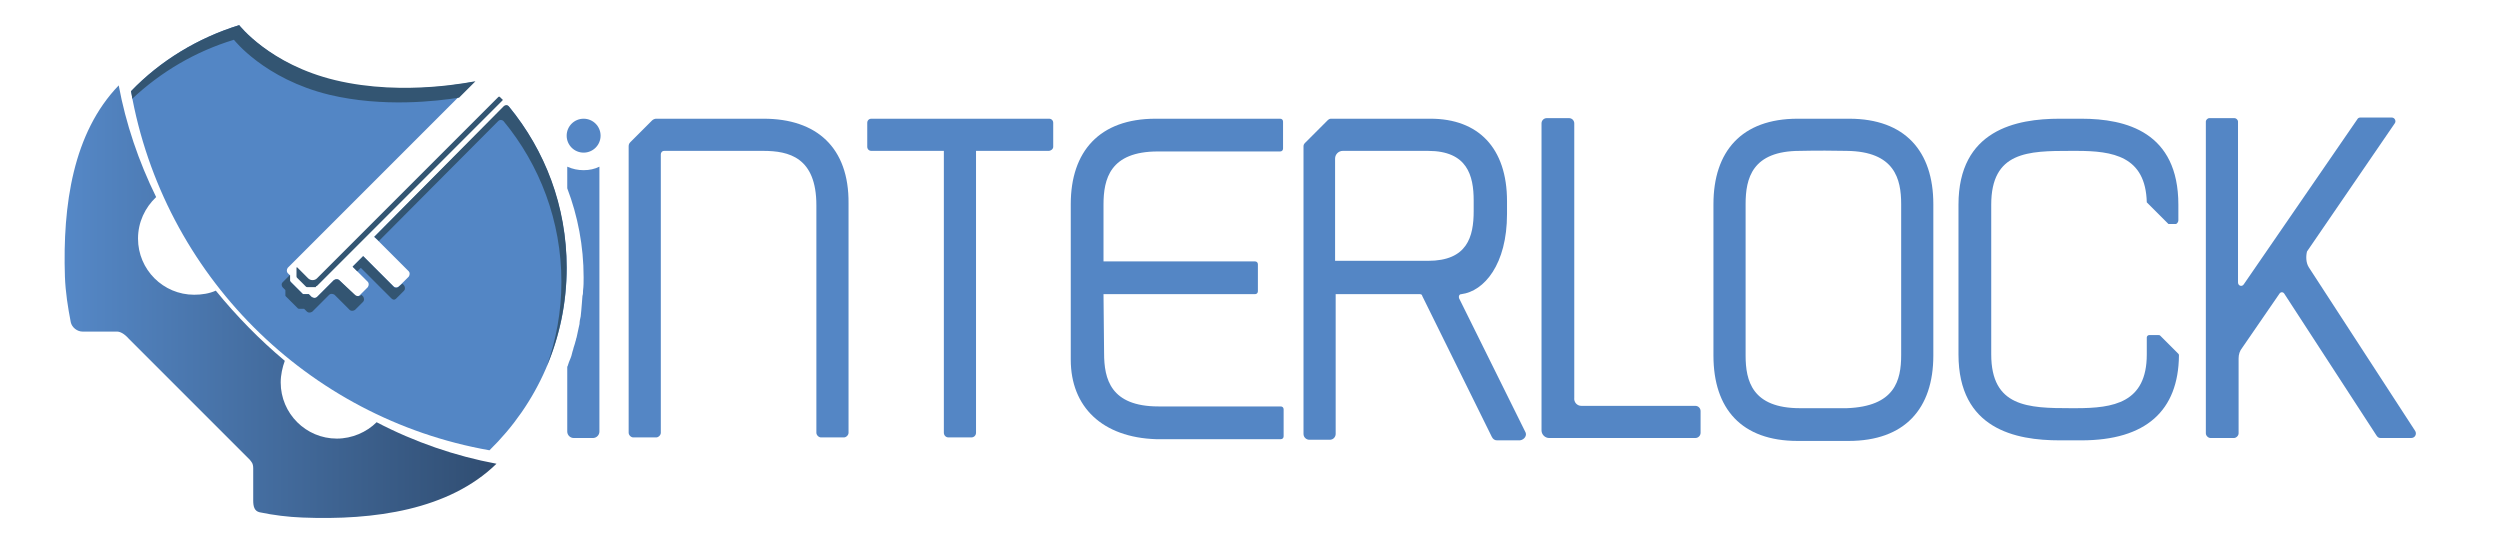 <?xml version="1.0" encoding="utf-8"?>
<!-- Generator: Adobe Illustrator 19.0.0, SVG Export Plug-In . SVG Version: 6.00 Build 0)  -->
<svg version="1.1" id="Layer_1" xmlns="http://www.w3.org/2000/svg" xmlns:xlink="http://www.w3.org/1999/xlink" x="0px" y="0px"
	 viewBox="0 0 427.5 92.8" style="enable-background:new 0 0 427.5 92.8;" xml:space="preserve">
<style type="text/css">
	.st0{fill:#5486C5;}
	.st1{fill:#5386C5;}
	.st2{fill:url(#XMLID_94_);}
	.st3{fill:#335572;}
</style>
<path id="XMLID_38_" class="st0" d="M179.3,25.8h-12.4v48.2c0,0.5-0.4,0.8-0.8,0.8h-3.9c-0.5,0-0.8-0.4-0.8-0.8V25.8h-12.4
	c-0.4,0-0.7-0.3-0.7-0.7V21c0-0.4,0.3-0.7,0.7-0.7h30.4c0.4,0,0.7,0.3,0.7,0.7v4.1C180.1,25.5,179.7,25.8,179.3,25.8z"/>
<path id="XMLID_35_" class="st0" d="M183.1,61.5V34.9c0-9,4.9-14.6,14.5-14.6h21.3c0.3,0,0.5,0.2,0.5,0.5v4.6c0,0.3-0.2,0.5-0.5,0.5
	H198c-8.2,0-9.3,4.7-9.3,9.1v9.7h25.9c0.3,0,0.5,0.2,0.5,0.5v4.6c0,0.3-0.2,0.5-0.5,0.5h-25.9l0.1,10.1c0,4.4,1.1,9.1,9.3,9.1H219
	c0.3,0,0.5,0.2,0.5,0.5v4.6c0,0.3-0.2,0.5-0.5,0.5h-21.3C188.5,74.8,183.1,69.6,183.1,61.5z"/>
<path id="XMLID_33_" class="st0" d="M270.4,69.4h19.5c0.5,0,0.9,0.4,0.9,0.9V74c0,0.5-0.4,0.9-0.9,0.9h-25c-0.7,0-1.3-0.6-1.3-1.3
	V21.1c0-0.5,0.4-0.9,0.9-0.9h3.8c0.5,0,0.9,0.4,0.9,0.9v46.9C269.1,68.8,269.7,69.4,270.4,69.4z"/>
<path id="XMLID_30_" class="st0" d="M307.4,20.3h8.8c9.6,0,14.4,5.6,14.4,14.6v25.9c0,9.1-4.9,14.6-14.5,14.6h-8.7
	c-9.6,0-14.4-5.5-14.4-14.6V34.9C293,25.9,297.8,20.3,307.4,20.3z M307.8,69.8h8c8.2-0.3,9.3-4.7,9.3-9.1V34.9c0-4.3-1.1-9-9.3-9.1
	c-6.4-0.1-6.2,0-8,0c-8.2,0-9.3,4.7-9.3,9.1v25.9C298.5,65.1,299.6,69.8,307.8,69.8z"/>
<path id="XMLID_28_" class="st0" d="M394.8,45.7l18.2,28c0.3,0.5,0,1.2-0.7,1.2h-5.2c-0.3,0-0.5-0.1-0.7-0.4l-15.8-24.3
	c-0.2-0.3-0.6-0.3-0.8,0l-6.4,9.3c-0.4,0.5-0.6,1.1-0.6,1.8v12.8c0,0.4-0.4,0.8-0.8,0.8h-4c-0.4,0-0.8-0.4-0.8-0.8V20.8
	c0-0.3,0.3-0.6,0.6-0.6h4.3c0.3,0,0.6,0.3,0.6,0.6v27.5c0,0.6,0.7,0.8,1,0.3l19.4-28.2c0.1-0.2,0.3-0.3,0.5-0.3h5.4
	c0.5,0,0.8,0.6,0.5,1l-15,21.9C394.3,43.8,394.3,44.9,394.8,45.7z"/>
<path id="XMLID_27_" class="st0" d="M130.6,20.3h-18.4c-0.2,0-0.5,0.1-0.7,0.3l-3.7,3.7c-0.2,0.2-0.3,0.4-0.3,0.7V74
	c0,0.4,0.4,0.8,0.8,0.8h3.9c0.4,0,0.8-0.4,0.8-0.8V26.4c0-0.3,0.2-0.6,0.6-0.6h16.9c4.4,0,9.1,1.1,9.1,9.3V74c0,0.4,0.4,0.8,0.8,0.8
	h3.9c0.4,0,0.8-0.4,0.8-0.8V34.8C145.2,25.2,139.6,20.3,130.6,20.3z"/>
<path id="XMLID_24_" class="st0" d="M260.8,73.8L249.5,51c-0.1-0.3,0-0.7,0.4-0.7c3.9-0.5,7.8-5.1,7.8-13.7v-2.2
	c0-9.1-4.9-14.1-13.1-14.1h-17c-0.2,0-0.4,0.1-0.5,0.2l-4,4c-0.1,0.1-0.2,0.3-0.2,0.5v49.2c0,0.6,0.5,1,1,1h3.5c0.6,0,1-0.5,1-1
	V50.3h14.4c0.2,0,0.4,0.1,0.4,0.3l11.9,24.1c0.2,0.4,0.5,0.6,0.9,0.6h3.9C260.7,75.2,261.2,74.4,260.8,73.8z M228.3,44.7V27.1
	c0-0.7,0.6-1.3,1.3-1.3h14.6c6.7,0,7.8,4.2,7.8,8.5v1.8c0,4.4-1.1,8.5-7.8,8.5H228.3z"/>
<path id="XMLID_3_" class="st0" d="M372.5,37.7V35c0-12.4-8.9-14.7-16.6-14.7h-3.7c-7.4,0-17.3,1.9-17.3,14.7v25.6
	c0,12.8,9.8,14.7,17.3,14.7h3.7c11.1,0,16.6-5.1,16.7-14.5c0-0.1,0-0.2-0.1-0.3l-3.1-3.1c-0.1-0.1-0.2-0.1-0.3-0.1h-1.6
	c-0.2,0-0.4,0.2-0.4,0.4v2.9c0,8.3-5.7,9.2-12.1,9.2h-0.9c-7.3,0-13.6-0.2-13.6-9.2V35c0-9.1,6.3-9.2,13.6-9.2h1
	c6.2,0,11.8,0.9,12,8.8l3.7,3.7h1.3C372.2,38.3,372.5,38,372.5,37.7z"/>
<circle id="XMLID_4_" class="st0" cx="99.8" cy="23.2" r="2.9"/>
<path id="XMLID_79_" class="st0" d="M99.8,29.1c-1,0-1.9-0.2-2.8-0.6v3.7c1.8,4.7,2.8,9.9,2.8,15.2c0,0.8,0,1.5-0.1,2.3
	c0,0.3,0,0.6-0.1,0.9c0,0.4-0.1,0.9-0.1,1.3c0,0.4-0.1,0.8-0.1,1.2c0,0.3-0.1,0.7-0.1,1c-0.1,0.4-0.2,0.9-0.2,1.3
	c-0.1,0.3-0.1,0.6-0.2,0.9c-0.1,0.5-0.2,0.9-0.3,1.4c-0.1,0.2-0.1,0.5-0.2,0.7c-0.1,0.5-0.3,0.9-0.4,1.4c-0.1,0.2-0.1,0.4-0.2,0.7
	c-0.1,0.5-0.3,0.9-0.5,1.4c-0.1,0.2-0.1,0.4-0.2,0.6c0,0.1-0.1,0.2-0.1,0.2v11.1c0,0.6,0.5,1.1,1.1,1.1h3.3c0.6,0,1.1-0.5,1.1-1.1
	V28.5C101.7,28.9,100.8,29.1,99.8,29.1z"/>
<path id="XMLID_77_" class="st1" d="M87.1,18.3c-0.2-0.3-0.6-0.3-0.9,0C76.5,27.9,64,40.5,64,40.5l5.9,5.9c0.2,0.2,0.2,0.6,0,0.9
	L68.2,49c-0.2,0.2-0.6,0.2-0.9,0l-5.2-5.2l-1.8,1.8l2.6,2.6c0.2,0.2,0.2,0.6,0,0.9l-1.4,1.4c-0.2,0.2-0.6,0.2-0.9,0L58,47.9
	c-0.2-0.2-0.6-0.2-0.9,0l-2.9,2.9c-0.2,0.2-0.6,0.2-0.9,0l-0.5-0.5l-0.9,0c-0.1,0-0.1,0-0.2-0.1l-2-2c0,0-0.1-0.1-0.1-0.2l0-0.9
	l-0.4-0.4c-0.2-0.2-0.2-0.6,0-0.9l31.8-31.8c0.1-0.1-12,2.7-24-0.2C46.1,11,40.9,4.3,40.9,4.3c-7.1,2.2-13.5,6.1-18.5,11.3
	C27.9,46.9,52.5,71.5,83.7,77c8.1-7.9,13.2-18.9,13.2-31.1C96.9,35.4,93.2,25.8,87.1,18.3z"/>
<linearGradient id="XMLID_94_" gradientUnits="userSpaceOnUse" x1="11.023" y1="51.558" x2="84.907" y2="51.558">
	<stop  offset="0" style="stop-color:#5588C7"/>
	<stop  offset="1" style="stop-color:#304D71"/>
</linearGradient>
<path id="XMLID_76_" class="st2" d="M64.4,72.2c-1.7,1.7-4.2,2.8-6.8,2.8c-5.3,0-9.6-4.3-9.6-9.6c0-1.3,0.3-2.6,0.7-3.7
	c-4.3-3.6-8.3-7.7-11.8-12c-1.1,0.5-2.4,0.7-3.7,0.7c-5.3,0-9.6-4.3-9.6-9.6c0-2.8,1.2-5.3,3.1-7.1c-3-6.1-5.2-12.6-6.4-19.1
	c-7.8,8.1-9.6,20.4-9.2,32.7c0.1,2.7,0.5,5.2,1,7.8c0.2,0.9,1.1,1.6,2,1.6H20c0.5,0,1.2,0.3,2,1.2l20.7,20.7
	c0.3,0.4,0.6,0.6,0.6,1.5v5.5c0,1,0.2,1.8,1.1,2c2.4,0.5,4.8,0.8,7.3,0.9c12.3,0.5,25.1-1.3,33.2-9.2C77.9,78,70.9,75.6,64.4,72.2z"
	/>
<g id="XMLID_69_">
	<path id="XMLID_75_" class="st3" d="M54.2,48.9l31.7-31.7c0.1-0.1,0.1-0.2,0-0.2l-0.4-0.4c-0.1-0.1-0.2-0.1-0.3,0L54.2,47.6
		c-0.4,0.4-1.1,0.4-1.5,0l-1.9-1.9c0,0-0.1,0-0.1,0.1l0,1.4c0,0.1,0,0.2,0.1,0.3l1.5,1.5c0.1,0.1,0.2,0.1,0.3,0.1l1.4,0
		C54,49,54.1,48.9,54.2,48.9z"/>
	<g id="XMLID_70_">
		<path id="XMLID_74_" class="st3" d="M48.4,49.2l0.4,0.4l0,0.9c0,0.1,0,0.1,0.1,0.2l2,2c0,0,0.1,0.1,0.2,0.1l0.9,0l0.5,0.5
			c0.2,0.2,0.6,0.2,0.9,0l2.9-2.9c0.2-0.2,0.6-0.2,0.9,0l2.6,2.6c0.2,0.2,0.6,0.2,0.9,0l1.4-1.4c0.2-0.2,0.2-0.6,0-0.9l-0.3-0.3
			l-0.1,0.1c-0.2,0.2-0.6,0.2-0.9,0L58,47.9c-0.2-0.2-0.6-0.2-0.9,0l-2.9,2.9c-0.2,0.2-0.6,0.2-0.9,0l-0.5-0.5l-0.9,0
			c-0.1,0-0.1,0-0.2-0.1l-2-2c0,0-0.1-0.1-0.1-0.2l0-0.9L49.6,47l-1.3,1.3C48.1,48.5,48.1,48.9,48.4,49.2z"/>
		<path id="XMLID_73_" class="st3" d="M40,6.8c0,0,5.2,6.7,16.3,9.4c9.2,2.2,18.4,1.1,22.2,0.5l2.8-2.8c0.1-0.1-12,2.7-24-0.2
			C46.1,11,40.9,4.3,40.9,4.3c-7.1,2.2-13.5,6.1-18.5,11.3c0.1,0.4,0.2,0.9,0.2,1.3C27.5,12.3,33.4,8.8,40,6.8z"/>
		<path id="XMLID_72_" class="st3" d="M64.8,41.2c3.8-3.8,12.9-13,20.4-20.5c0.3-0.3,0.7-0.2,0.9,0c6.2,7.5,9.9,17.1,9.9,27.5
			c0,5.1-0.9,9.9-2.5,14.4c2.2-5.2,3.4-10.9,3.4-16.9c0-10.5-3.7-20-9.9-27.5c-0.2-0.3-0.6-0.3-0.9,0C76.5,27.9,64,40.5,64,40.5
			L64.8,41.2z"/>
		<path id="XMLID_71_" class="st3" d="M67.3,49l-5.2-5.2l-1.8,1.8l0.8,0.8l0.6-0.6l5.2,5.2c0.5,0.5,0.8,0.1,1-0.1l1.2-1.2
			c0.2-0.2,0.2-0.6,0-0.9l-0.3-0.3L68.2,49C67.9,49.3,67.5,49.3,67.3,49z"/>
	</g>
</g>
</svg>
